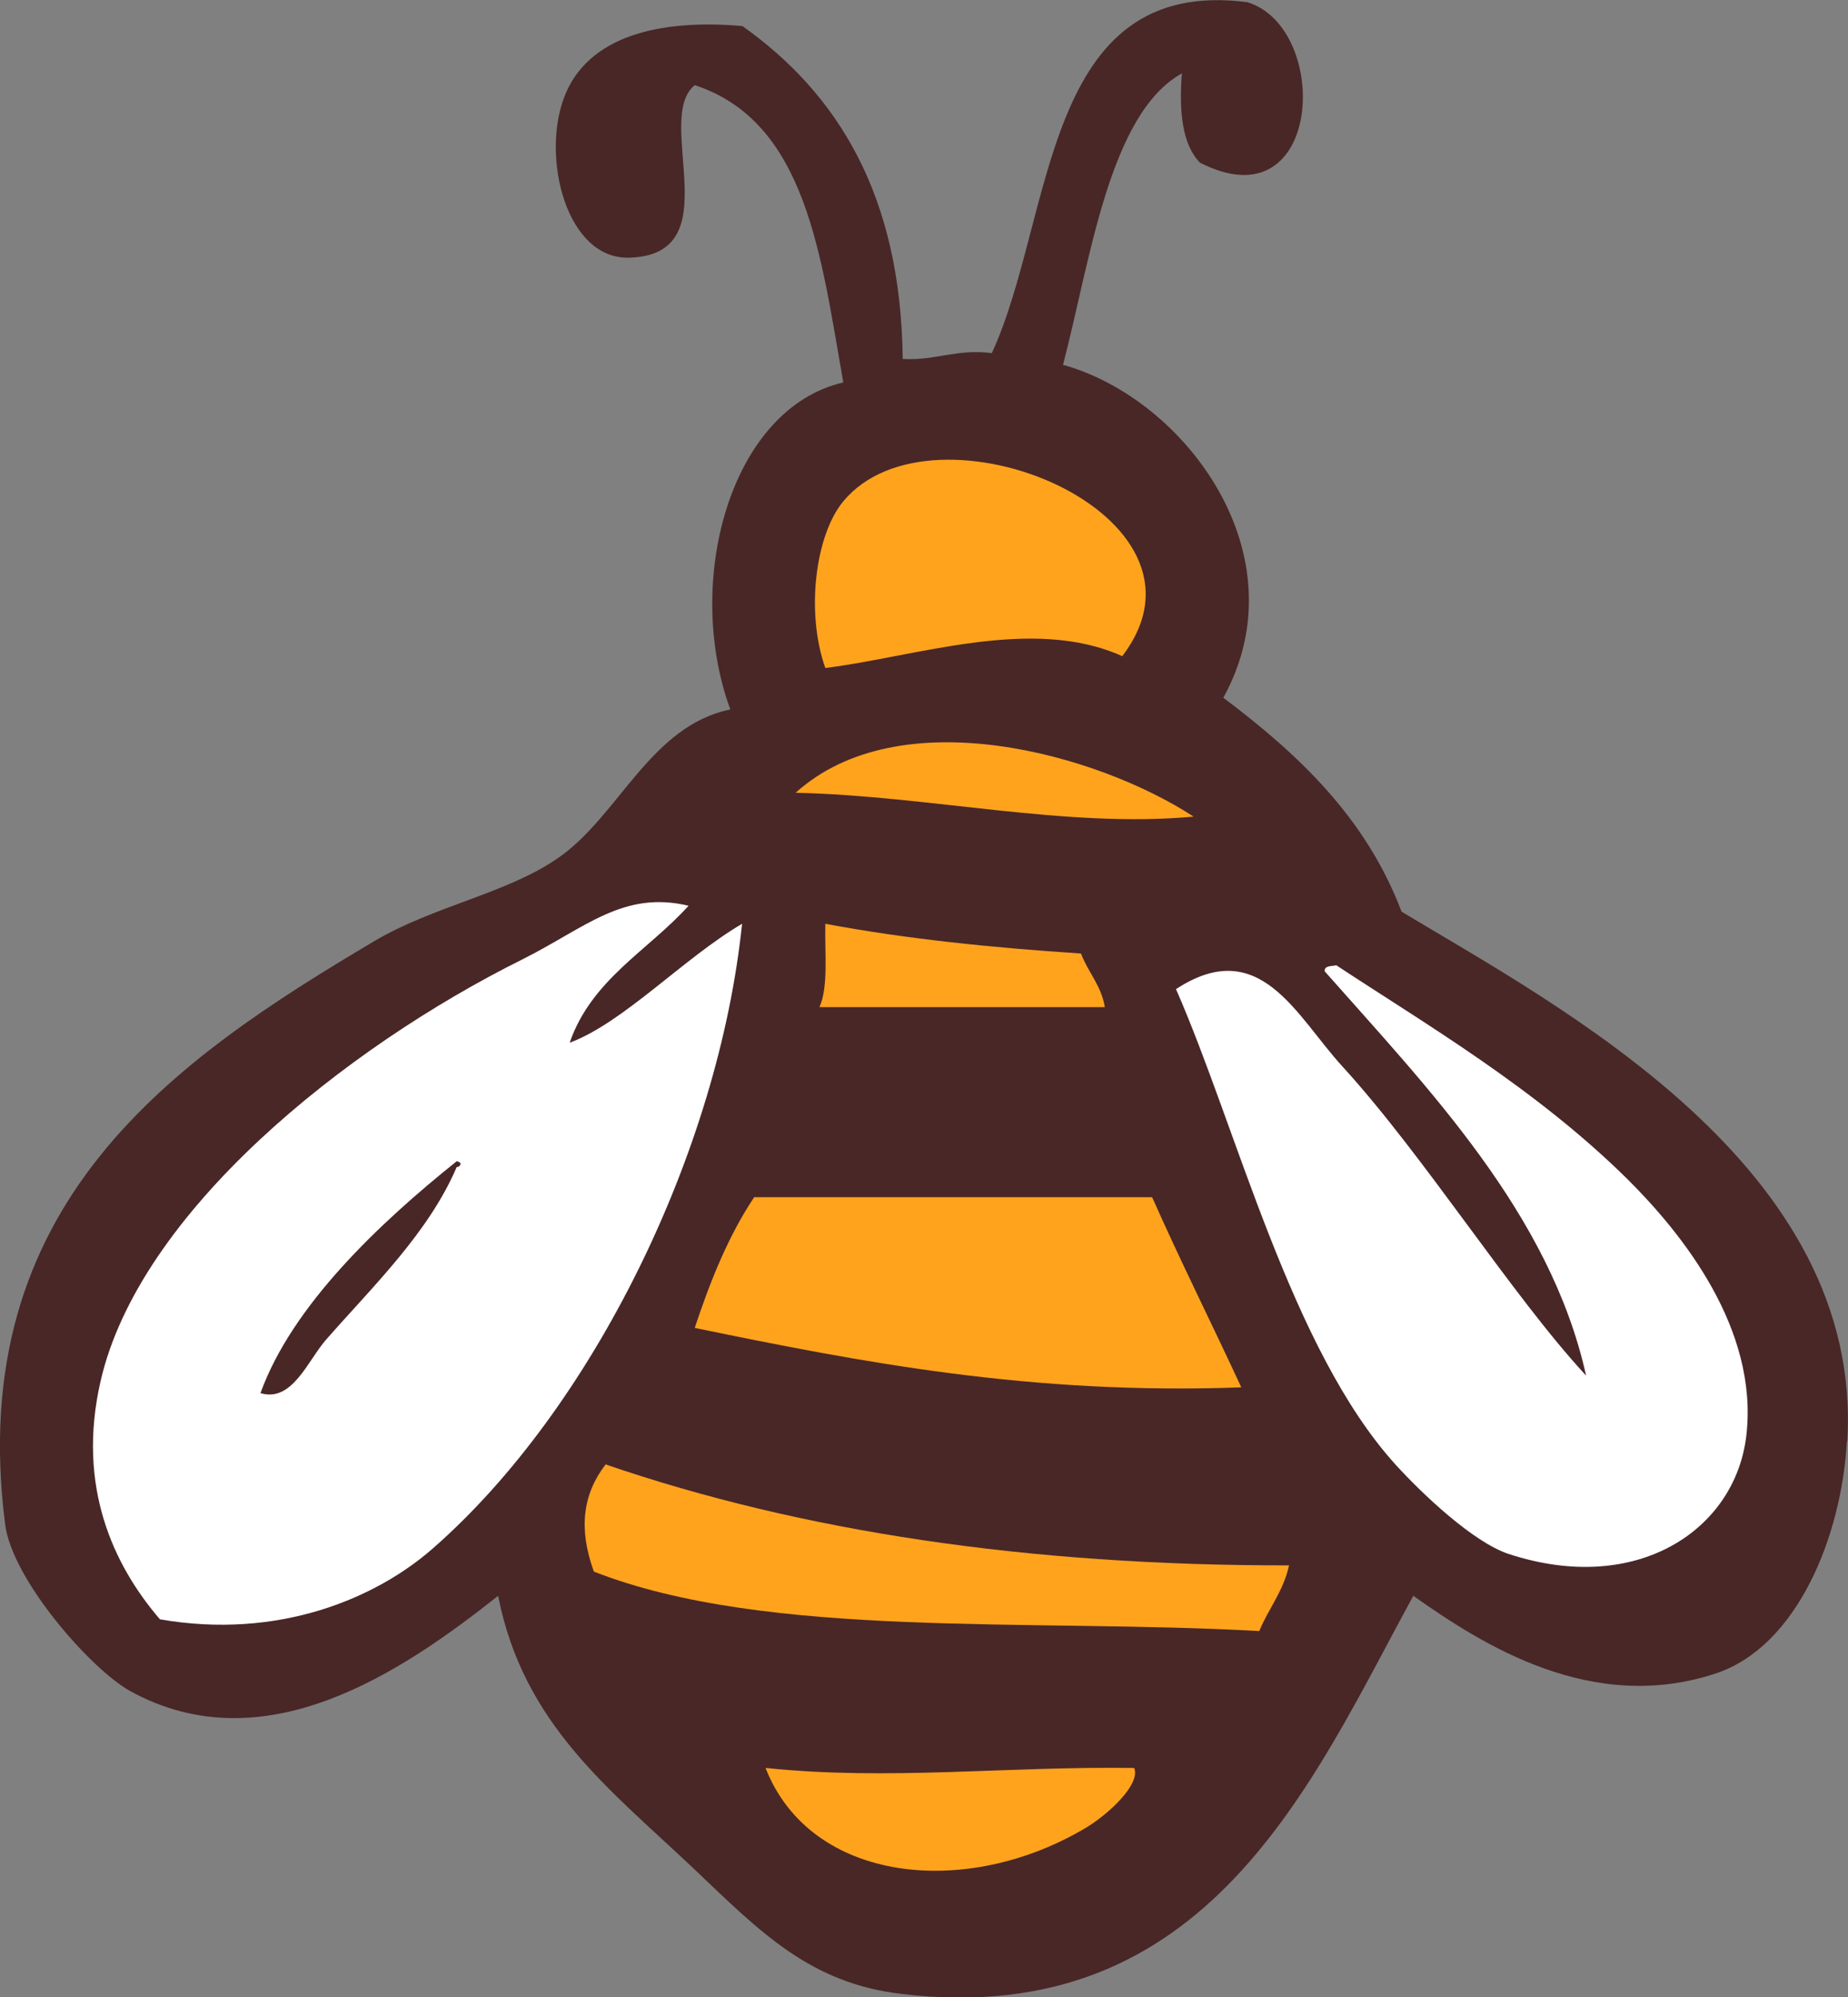 <?xml version="1.0" encoding="UTF-8"?>
<svg id="Lager_2" data-name="Lager 2" xmlns="http://www.w3.org/2000/svg" viewBox="0 0 50.38 54.42">
  <rect x="0" y="0" width="50.38" height="54.42" fill="#808080" stroke="none"/>
  <defs>
    <style>
      .cls-1 {
        fill: #492727;
      }

      .cls-1, .cls-2, .cls-3 {
        fill-rule: evenodd;
        stroke-width: 0px;
      }

      .cls-2 {
        fill: #ffa31d;
      }

      .cls-3 {
        fill: #fff;
      }
    </style>
  </defs>
  <g id="Layer_1" data-name="Layer 1">
    <g>
      <path class="cls-1" d="m50.36,39.26c.45-7.47-7.79-11.8-12.15-14.42-.98-2.58-2.83-4.3-4.86-5.83,2.14-3.87-1.02-8.14-4.37-9.07.75-2.87,1.26-6.84,3.24-7.94-.08,1.05.01,1.93.49,2.43,3.35,1.72,3.6-3.65,1.3-4.37-5.61-.73-5.26,5.85-6.97,9.56-.99-.12-1.52.21-2.43.16-.05-4.44-1.75-7.21-4.37-9.07-2.28-.2-4.23.28-4.86,1.94-.63,1.66.07,4.43,1.78,4.37,2.77-.08.64-3.77,1.78-4.7,3.05,1,3.44,4.66,4.05,8.1-3.08.71-4.36,5.42-3.08,8.91-2.19.45-3.04,2.91-4.7,4.05-1.4.97-3.41,1.31-5.02,2.27C4.76,28.87-.98,32.78.14,41.53c.19,1.51,2.33,3.94,3.4,4.54,3.66,2.02,7.4-.5,10.04-2.59.69,3.52,3.06,5.28,5.35,7.45,1.82,1.73,3.16,3.11,5.67,3.4,8.35.98,11.16-5.79,13.93-10.85,1.88,1.33,4.87,3.24,8.26,2.11,2.2-.74,3.41-3.71,3.56-6.32Z"/>
      <path class="cls-2" d="m30.6,17.88c-2.46-1.11-5.6.01-8.1.32-.54-1.52-.27-3.63.49-4.54,2.44-2.95,10.55.35,7.61,4.21Z"/>
      <path class="cls-2" d="m32.54,22.25c-3.5.32-7.21-.57-10.85-.65,2.85-2.57,8.23-1.06,10.85.65Z"/>
      <path class="cls-3" d="m18.77,24.68c-1.1,1.22-2.64,2-3.24,3.73,1.46-.54,3.1-2.3,4.7-3.24-.64,6.19-4.06,13.19-8.42,17.01-1.57,1.38-4.23,2.5-7.45,1.94-1.28-1.49-2.27-3.63-1.62-6.48,1.05-4.61,6.67-9.1,11.5-11.5,1.72-.86,2.75-1.89,4.54-1.46Zm-11.66,13.28c.86.25,1.28-.89,1.78-1.46,1.3-1.48,2.79-2.91,3.56-4.7.09,0,.18-.13,0-.16-2.1,1.68-4.49,3.93-5.35,6.32Z"/>
      <path class="cls-2" d="m22.5,25.17c2.19.41,4.53.65,6.97.81.19.51.55.86.65,1.46h-7.78c.25-.56.14-1.48.16-2.27Z"/>
      <path class="cls-3" d="m36.11,26.46c0-.16.2-.13.32-.16,2.41,1.59,5.42,3.34,7.94,5.83,1.49,1.48,3.57,4.07,3.24,6.97-.29,2.57-2.97,4.39-6.48,3.24-.97-.32-2.36-1.64-3.08-2.43-2.86-3.15-4.33-9.18-5.99-12.96,2.29-1.5,3.28.74,4.54,2.11,2.23,2.44,4.62,6.24,6.64,8.42-.98-4.42-4.34-7.86-7.13-11.02Z"/>
      <path class="cls-2" d="m31.41,32.62c.78,1.76,1.63,3.45,2.43,5.18-5.72.21-10.34-.68-14.9-1.62.43-1.3.93-2.53,1.62-3.56h10.85Z"/>
      <path class="cls-2" d="m35.14,42.66c-.16.71-.56,1.17-.81,1.78-6.24-.35-13.41.23-18.14-1.62-.42-1.16-.31-2.1.32-2.92,5.31,1.82,11.49,2.76,18.63,2.75Z"/>
      <path class="cls-2" d="m20.88,48.17c3.35.35,6.55-.05,10.04,0,.18.44-.69,1.25-1.3,1.62-3.27,1.96-7.52,1.52-8.75-1.62Z"/>
    </g>
  </g>
</svg>